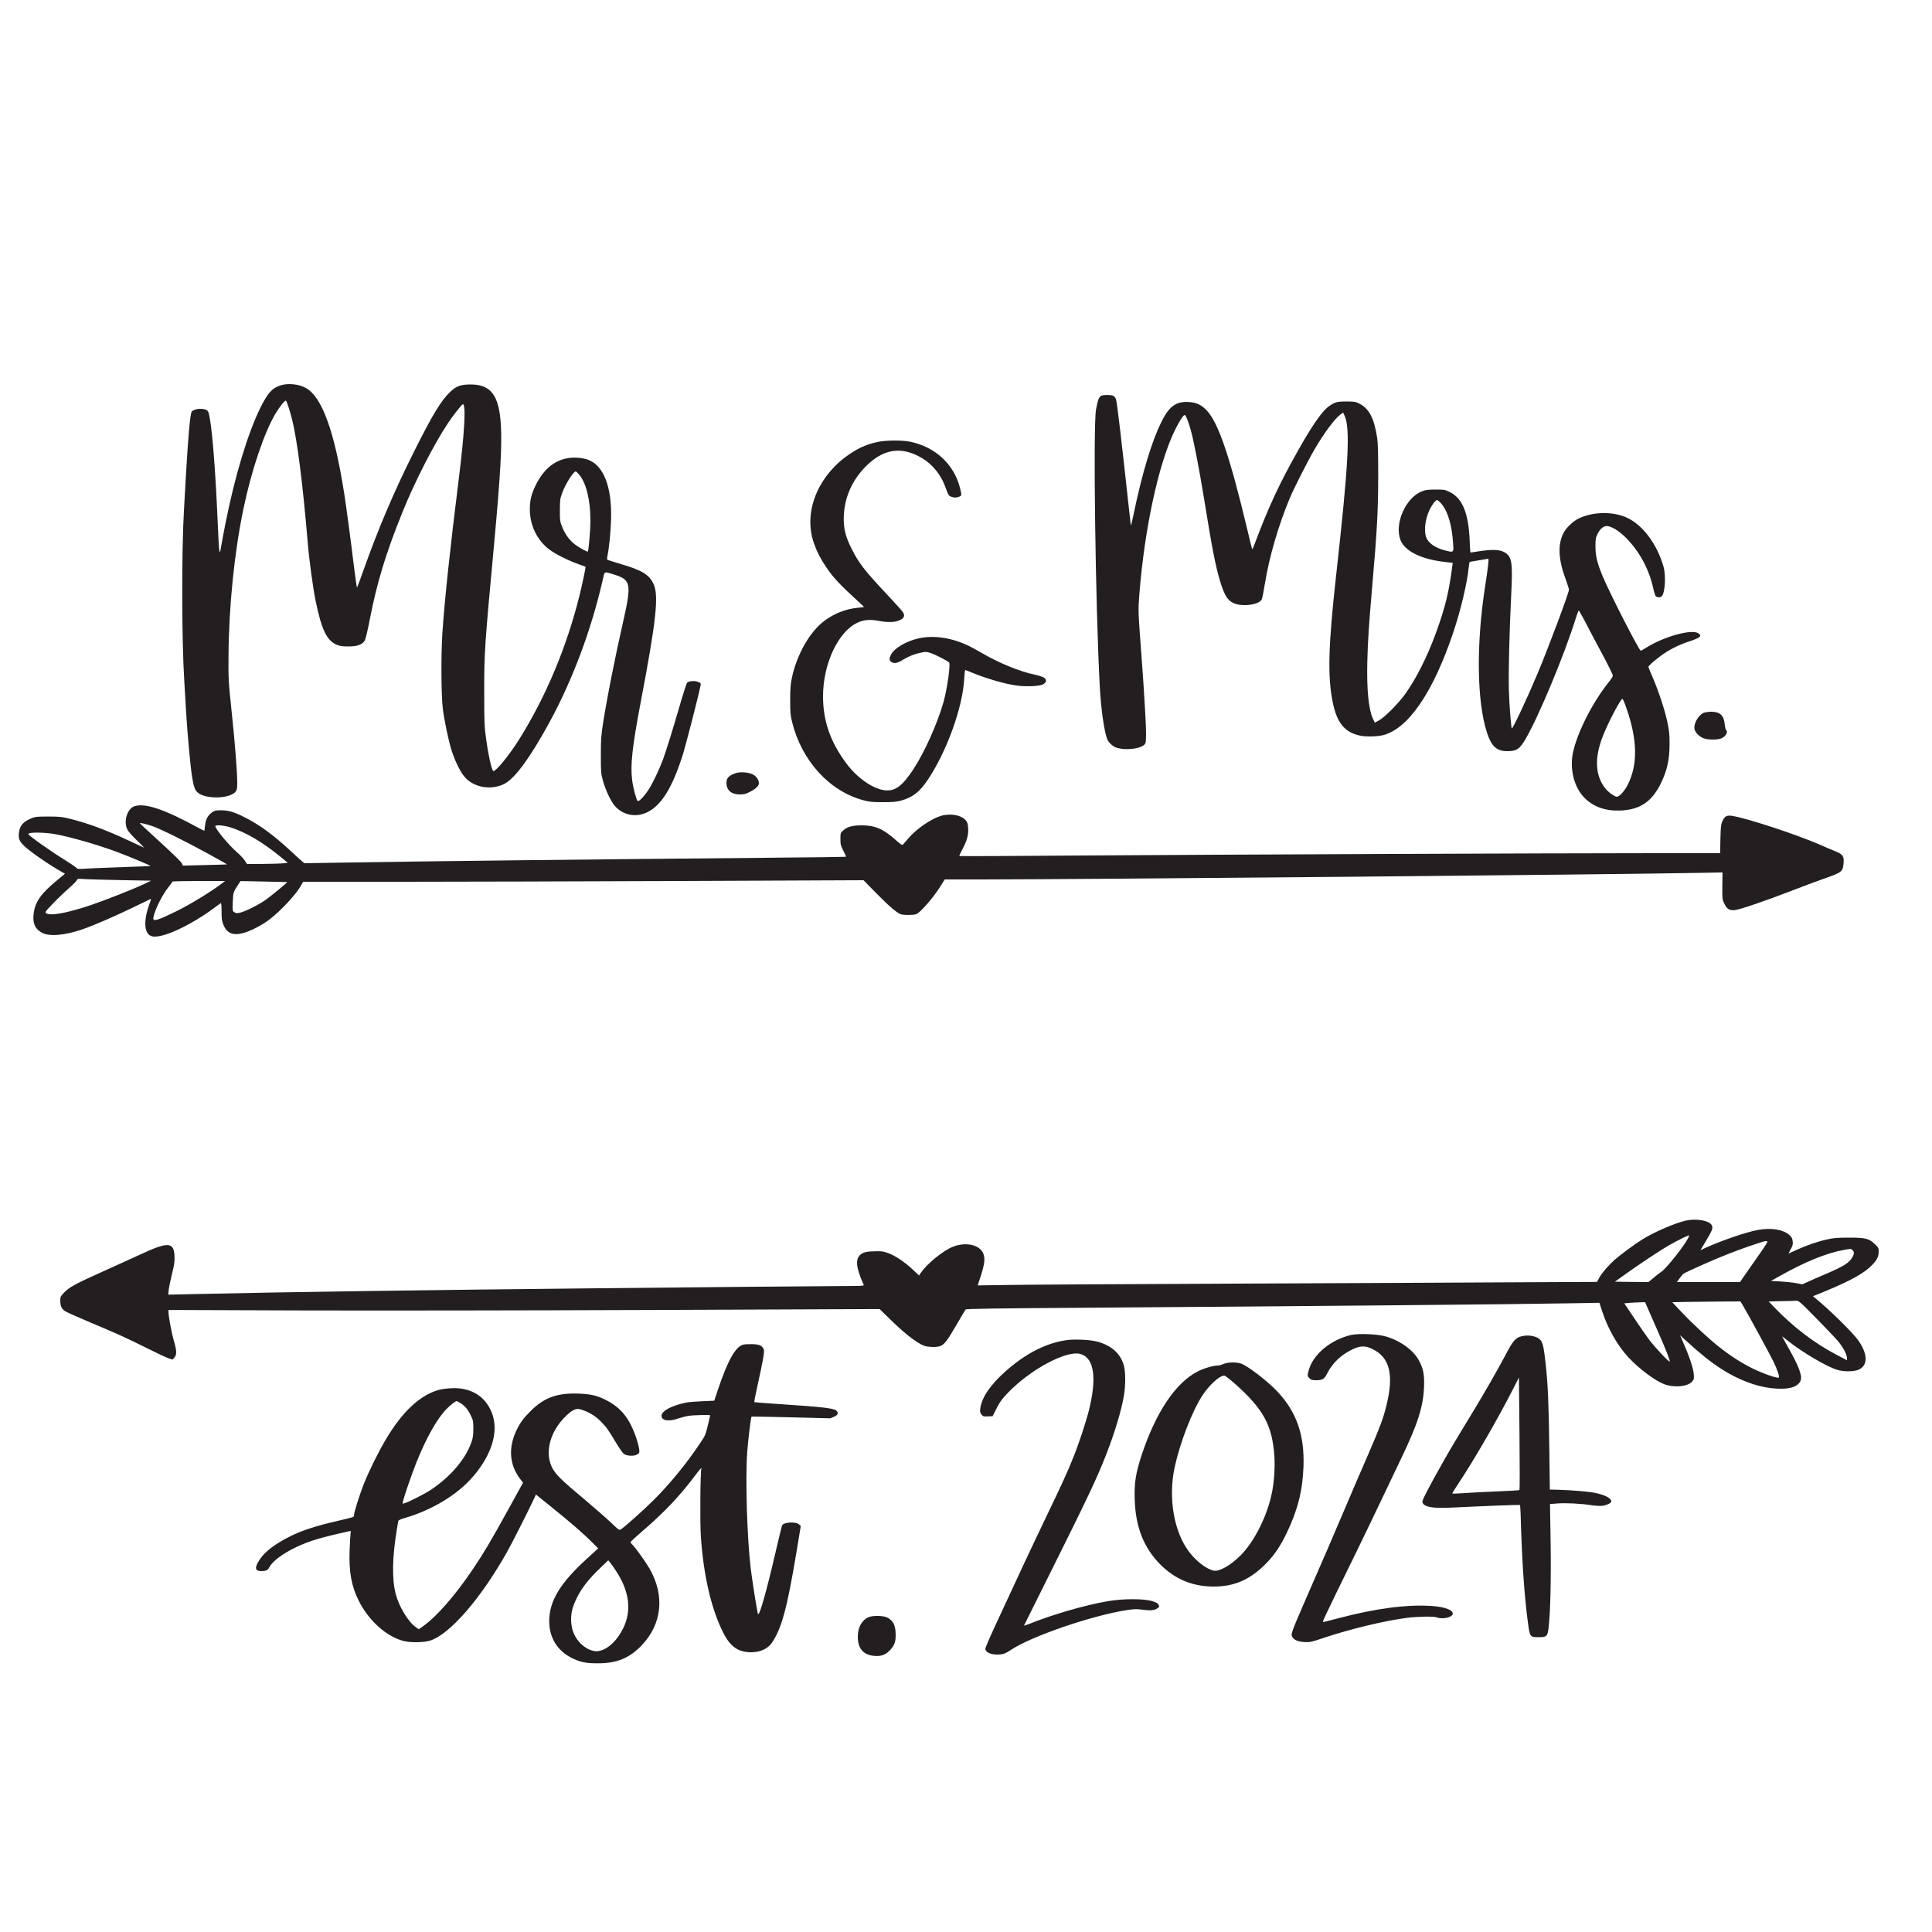 <?xml version="1.0" encoding="utf-8"?>
<!-- Generator: Adobe Illustrator 25.0.1, SVG Export Plug-In . SVG Version: 6.00 Build 0)  -->
<svg version="1.1" id="Layer_1" xmlns="http://www.w3.org/2000/svg" xmlns:xlink="http://www.w3.org/1999/xlink" x="0px" y="0px"
	 viewBox="0 0 2500 2500" style="enable-background:new 0 0 2500 2500;" xml:space="preserve">
<style type="text/css">
	.st0{fill:#231F20;}
</style>
<path transform="translate(0,2500) scale(0.1,-0.1)" class="st0" d="M3623,20011c-105-36-159-98-253-286
	c-164-332-331-885-454-1505c-24-124-50-261-57-305c-18-115-25-75-38,241c-31,719-68,1217-107,1437c-15,79-19,89-45,102
	c-59,31-180,11-193-32c-20-74-41-318-71-828c-8-143-20-343-25-445c-31-533-29-1678,5-2210c8-135,19-324,25-420c14-244,57-707,76-815
	c21-125,34-163,66-195c97-97,432-89,502,12c11,16,16,46,16,103c0,144-29,519-73,930c-41,391-42,407-40,720c4,633,75,1337,194,1905
	c103,494,267,981,414,1228c53,89,122,175,135,167c11-7,53-136,79-240c68-275,138-825,202-1585c19-230,69-601,104-769
	c76-367,142-506,268-562c43-19,69-23,152-24c118,0,182,23,214,75c12,20,37,123,66,274c93,479,211,868,428,1401
	c158,391,410,881,588,1146c68,101,177,239,189,239c42,0,20-386-55-980c-106-841-185-1580-211-1990c-18-274-15-803,6-970
	c18-150,76-425,115-545c46-141,113-277,169-340c116-134,332-173,503-93c140,66,338,334,593,801c297,545,538,1187,686,1829
	c31,135,14,126,154,82c216-68,225-118,110-624c-108-478-204-963-256-1295c-25-159-29-207-29-415c0-227,1-239,28-335
	c33-120,101-264,153-323c103-120,270-154,416-84c181,86,320,305,456,722c40,122,203,755,237,918c6,30,4,33-31,48
	c-43,18-120,13-142-10c-8-7-43-114-79-237c-105-363-192-643-234-757c-52-139-137-317-193-400c-54-81-122-150-135-137
	c-19,20-59,174-71,269c-25,199,1,432,114,1027c197,1034,232,1361,164,1510c-56,122-150,180-420,259c-95,28-176,54-180,58s-3,25,2,47
	c20,92,42,301,47,465c14,423-93,704-295,780c-33,13-91,24-138,27c-239,16-427-111-548-368c-51-106-70-188-70-299
	c0-207,93-399,250-519c79-60,248-145,379-191c49-17,91-32,92-34c5-5-44-235-83-391c-165-656-427-1280-765-1825
	c-139-225-324-449-348-425c-21,21-63,208-88,395c-26,186-27,215-27,625c-1,502,4,584,129,1930c80,865,103,1269,86,1532
	c-24,379-129,518-391,518c-126,0-183-20-260-92c-118-109-231-294-475-782c-255-509-461-993-650-1526c-43-121-81-223-84-227
	c-4-4-19,97-35,225c-40,336-103,805-131,986c-126,805-285,1246-491,1367C3871,20031,3723,20046,3623,20011z M7490,18863
	c95-107,150-330,150-601c0-119-23-388-34-399c-6-6-84,35-149,79c-76,52-140,134-180,233c-31,77-32,85-32,225c1,140,2,148,34,232
	c43,114,142,268,172,268C7455,18900,7473,18883,7490,18863z M14252,19880c-31-13-49-61-70-183c-38-226-7-2532,49-3577
	c16-310,62-618,103-698c19-37,65-78,101-92c124-48,348-19,385,49c13,25,13,169,0,381c-6,91-15,242-20,335c-6,94-19,285-30,425
	c-44,590-43,579-26,800c67,843,247,1674,455,2105c58,119,112,205,131,205c14,0,48-85,80-200c38-138,107-496,165-850
	c111-684,149-883,211-1094c63-213,113-281,229-307c125-28,290,8,314,69c6,15,24,110,41,212c55,339,174,744,320,1095
	c55,130,232,479,320,630c129,220,265,402,340,455l30,22l20-44c74-168,50-624-110-2058c-102-915-113-1310-44-1650
	c53-263,155-387,352-429c74-16,215-13,291,4c330,78,657,554,919,1340c95,284,179,639,197,833c4,39,10,72,14,72c3,0,58,9,121,20
	s116,20,118,20c10,0-4-121-37-334c-121-763-112-1514,21-1918c57-176,125-238,260-238c125,0,163,26,243,165
	c173,299,501,1090,645,1553c17,56,35,102,39,102s38-60,76-132c37-73,114-218,170-323c135-250,195-371,195-390c0-9-24-46-54-83
	c-211-265-406-649-462-911c-45-215,15-451,150-586c119-118,271-171,469-163c241,11,393,109,506,327c91,178,125,323,125,536
	c0,125-5,172-28,280c-32,154-113,399-190,579c-31,70-56,132-56,137c0,12,68,73,157,140c101,76,229,142,359,185
	c157,51,184,74,129,110c-88,57-451-45-680-191c-30-19-58-35-64-35c-20,0-399,739-489,955c-74,177-97,268-97,395c0,95,3,111,28,162
	c31,64,75,101,118,101c57,0,160-62,249-152c176-177,302-412,355-663c9-43,23-85,31-93c20-19,58-19,77,0c43,43,56,268,22,385
	c-84,292-269,538-474,632c-182,83-442,78-627-13c-71-35-159-120-193-187c-76-150-67-341,30-602c23-63,42-122,41-131
	c-2-47-271-764-410-1094c-131-311-319-712-329-701c-9,9-33,305-38,486c-7,222,6,766,30,1246c20,403,9,484-73,539
	c-71,47-170,51-387,15c-33-5-63-10-66-10s-9,73-12,163c-14,344-94,540-255,619c-64,32-71,33-187,33c-102,0-129-4-178-24
	c-208-83-355-415-276-626c54-145,266-251,572-286l105-12l-4-31c-45-351-91-538-213-876c-112-306-248-578-394-785
	c-85-121-271-309-345-348l-52-28l-26,54c-55,122-80,377-71,741c7,262,19,457,61,941c66,754,79,1001,80,1460c0,277-4,426-13,485
	c-39,259-105,385-236,450c-44,22-63,25-165,25c-123,0-155-10-237-72c-79-60-211-251-378-548c-252-446-387-737-570-1223
	c-15-40-29-71-31-69c-3,2-32,117-64,255c-225,942-374,1379-522,1538c-71,75-133,105-234,112c-168,11-258-56-362-270
	c-119-244-241-647-347-1152c-19-94-37-171-39-173c-2-3-7,22-10,54c-120,1103-171,1536-186,1579c-6,17-22,36-36,43
	C14375,19892,14285,19893,14252,19880z M18644,18490c90-100,144-278,160-533c7-105,5-107-92-83c-143,35-235,100-261,185
	c-25,85-8,221,43,334c29,65,82,137,100,137C18601,18530,18624,18512,18644,18490z M21038,15859c153-427,159-754,21-1021
	c-42-80-105-148-137-148c-28,0-108,57-146,104c-134,165-147,395-37,676c69,179,235,494,256,487C21000,15955,21020,15911,21038,15859
	z M11350,19280c-151-33-273-91-411-195c-376-282-541-734-407-1114c40-113,83-197,157-307c95-142,182-233,444-472c26-23,47-44,47-46
	s-34-6-75-10c-157-14-314-75-442-173c-185-140-351-432-415-729c-19-92-23-137-23-294c0-167,3-195,27-292c126-497,482-886,919-1003
	c82-22,115-25,254-25c130,0,174,4,234,20c148,41,237,109,339,258c248,364,461,949,479,1320c3,61,9,112,13,112s40-14,81-31
	c195-81,432-149,584-170c131-17,301-9,345,17c43,25,47,58,10,85c-14,10-70,28-124,40c-191,40-451,146-670,273c-61,35-135,76-163,90
	c-222,111-456,149-655,108c-164-34-324-127-368-212c-26-51-25-75,2-94c37-26,78-19,148,24c76,47,148,76,239,95c61,13,71,12,126-6
	c64-22,226-105,237-122c19-30-25-339-73-512c-77-274-245-648-389-868c-142-216-232-284-360-274c-155,11-368,158-513,355
	c-203,275-297,546-297,861c0,419,194,835,445,953c83,39,162,45,274,24c140-27,241-18,304,26c31,23,34,51,9,90
	c-10,15-103,118-208,230c-294,314-360,399-458,595c-71,142-98,245-98,378c0,253,99,491,282,676c231,235,468,269,736,108
	c129-78,237-210,290-353c49-132,50-134,94-147c31-9,49-10,80,0c47,14,48,18,21,122c-77,303-321,527-643,593
	C11670,19306,11461,19304,11350,19280z M22045,15776c-73-32-137-153-116-219c15-45,66-93,120-112c51-18,158-20,212-4
	c62,19,105,81,76,111c-8,7-16,41-19,76c-11,116-61,162-178,162C22104,15789,22061,15783,22045,15776z M9522,14996
	c-90-30-121-62-122-126c0-94,63-150,172-150c58,0,77,5,135,35c79,42,113,75,113,113c0,41-34,89-80,112
	C9686,15007,9580,15015,9522,14996z M1744,14569c-100-29-152-208-91-312c15-25,71-87,124-137c54-51,91-90,83-87s-97,44-196,91
	c-306,143-544,230-788,288c-73,18-122,22-251,22c-141,0-166-2-214-21c-111-45-154-94-166-190c-10-73,7-113,74-175
	c86-80,333-249,485-333l37-21l-99-82c-209-172-283-276-305-423c-18-128,11-204,101-256c94-55,298-39,533,43c150,52,423,171,668,290
	c118,57,215,104,216,104s-13-46-33-102c-43-128-54-244-27-313c31-83,102-95,257-45c175,56,435,201,638,355c30,23,60,44,66,48
	c8,4,11-27,11-106c0-92,4-122,22-169c43-110,120-146,249-114c99,24,256,105,357,184c145,113,333,316,396,427l31,55h1276
	c703,0,2334,5,3626,10l2350,10l165-168c163-166,263-252,316-272c35-13,164-13,202,1c46,16,211,203,295,334l73,115h450
	c1431,1,8080,62,9307,85l307,6l-2-173c-2-169-1-174,25-230c34-72,69-93,142-84c71,10,388,118,725,248c156,60,342,130,412,154
	c248,87,255,92,265,208c8,87-11,112-112,153c-43,17-135,56-204,87c-294,127-914,332-1116,367c-79,14-106,0-137-69
	c-18-41-21-72-25-229l-4-183h-842c-1297,0-5629-18-7404-30c-877-7-1596-10-1598-7c-3,2,13,38,35,78c62,116,84,191,79,276
	c-2,53-9,79-24,100c-56,75-203,103-331,65c-129-40-313-167-418-289c-32-37-64-74-71-82c-10-11-29,2-108,72c-152,133-257,177-427,177
	c-117,0-188-19-237-65c-37-33-37-34-37-112c0-71,4-85,38-152c21-41,36-75,34-78c-2-2-483-8-1068-13c-2397-22-4172-42-5317-60
	l-624-10l-38,32c-21,18-89,80-152,139c-214,197-391,326-572,418c-142,73-216,95-312,96c-72,0-85-3-121-28c-54-37-82-92-90-171
	c-3-36-8-66-11-66s-42,20-86,44C2131,14526,1883,14610,1744,14569z M1963,14313c103-34,424-192,730-360c136-75,246-137,245-138
	c-2-1-131-6-288-9l-285-7l-11,28c-6,17-118,126-277,272c-147,134-267,245-267,248C1810,14356,1881,14340,1963,14313z M2982,14294
	c204-65,420-193,663-393l79-66l-59-6c-33-4-152-7-265-8h-205l-28,44c-15,24-58,70-95,102c-113,97-299,323-285,345
	C2797,14329,2903,14319,2982,14294z M720,14205c207-39,546-137,794-229c154-58,439-177,434-182c-2-1-158-8-348-14s-401-15-470-19
	c-112-8-126-7-140,8c-8,10-71,53-140,96c-199,123-478,321-483,342C361,14233,575,14232,720,14205z M1580,13611l375-7l-89-43
	c-132-63-506-211-696-275c-305-102-522-141-574-103c-17,12-9,23,88,124c58,61,151,150,206,198s102,96,106,107c5,18,13,19,107,12
	C1159,13621,1374,13615,1580,13611z M2867,13565c-135-103-399-264-572-350c-272-134-324-148-309-81c21,102,116,289,194,387
	c28,34,50,66,50,71c0,4,154,8,341,8h342L2867,13565z M3717,13586c5-4-221-190-285-234c-94-65-259-147-326-162c-41-9-53-8-74,6
	c-24,16-25,17-20,133c5,122,7,127,67,219l33,51l302-6C3579,13590,3716,13587,3717,13586z M21813,9205c-141-32-409-148-561-243
	c-99-61-285-199-360-265c-80-72-168-174-199-233l-27-52l-1080-5c-595-4-2206-11-3581-17s-2692-13-2927-17l-427-6l40,121
	c49,153,58,225,34,288c-43,114-219,157-387,94c-132-49-347-225-429-350l-16-25l-82,77c-105,99-232,183-323,215c-62,22-84,24-177,21
	c-79-2-116-8-145-22c-104-52-101-166,11-413c4-10-26-13-133-13c-173,0-1968-16-3309-30c-2234-23-4010-48-5259-76l-299-7l6,62
	c4,34,23,128,43,208c30,121,35,158,32,228c-7,187-84,190-453,17c-88-41-298-136-467-212c-359-161-441-205-509-276
	c-47-51-49-55-49-109c0-65,17-101,63-132c18-12,165-78,327-146c378-159,452-193,729-331c125-63,252-122,281-132l53-17l24,27
	c32,37,30,87-7,216c-30,102-70,317-70,372v27l1708-6c939-3,3009,0,4600,6l2894,12l136-133c224-218,388-339,478-352
	c81-11,148-7,184,12c46,23,86,77,205,283c55,94,104,177,110,184c8,10,350,15,1685,24c2665,18,5500,44,6180,57l336,6l38-116
	c73-223,201-445,342-595c136-145,347-302,460-343c133-48,305-31,361,36c23,28,25,36,20,96c-7,83-61,240-152,444l-26,59l92-84
	c326-300,564-453,851-549c201-67,440-80,543-29c62,31,88,75,79,134c-11,72-62,188-154,349c-49,87-90,161-90,163s35-25,78-59
	c185-148,502-334,637-374c87-26,216-24,277,3c121,55,118,202-7,380c-71,99-368,392-548,539l-37,31l152,62c341,141,515,238,616,345
	c62,65,82,108,82,173c0,43-4,50-49,94c-76,73-120,84-336,84c-152,0-196-4-283-23c-128-29-276-80-400-138c-52-24-96-44-97-44
	c-2,0,11,25,27,56c25,46,30,63,25,102c-4,39-12,53-45,83c-78,69-232,94-397,65c-147-25-472-136-686-233l-66-31l73,122
	c81,136,93,166,74,202C22117,9207,21950,9236,21813,9205z M21844,8978c-51-100-274-382-338-428c-27-19-78-59-112-88l-64-52l-216,2
	l-217,3l134,96c183,131,443,304,564,374c100,58,257,135,263,130C21860,9013,21854,8997,21844,8978z M22870,8930c0-5-28-50-62-100
	c-35-49-115-164-178-255l-115-165h-408h-408l32,45c18,25,40,52,49,60c20,18,370,175,563,251c180,72,475,174,505,174
	C22860,8940,22870,8936,22870,8930z M23972,8823c25-23,23-52-10-104c-41-64-113-108-322-198c-102-43-215-93-251-110l-66-30l-79,15
	c-44,8-135,18-203,22l-124,7l119,67c325,182,598,293,819,333C23949,8843,23951,8842,23972,8823z M23496,7948
	c121-123,248-256,283-297c68-79,121-178,121-224v-29l-124,65c-298,155-575,367-825,629l-64,67l154,4c85,1,172,4,195,5
	C23277,8170,23277,8170,23496,7948z M22544,8123c46-73,355-640,405-743c51-106,80-194,69-206c-15-14-201,51-333,115
	c-152,75-297,168-445,286c-135,107-350,307-485,451l-116,123l163,4c90,1,288,4,440,5l278,2L22544,8123z M21323,8068
	c20-46,81-185,136-310c106-242,155-367,146-376c-9-10-191,184-267,285c-40,54-129,181-196,283l-124,185l69,6c37,3,98,6,134,7l66,2
	L21323,8068z M17485,7726c-266-61-496-253-551-460c-18-68-18-73,11-101c20-21,34-25,84-25c86,0,107,13,146,90
	c67,132,178,239,325,309c102,49,168,50,261,4c223-110,277-330,180-728c-43-175-86-289-256-680c-84-192-207-478-273-635
	c-120-284-306-715-545-1261c-69-157-133-312-142-343c-15-52-15-59-1-81c25-38,74-58,156-63c71-4,85-1,255,56
	c334,112,781,220,1070,257c141,18,348,21,388,6c73-28,199,0,205,45c7,51-104,92-276,103c-316,21-716-31-1192-156
	c-96-25-185-48-198-50c-21-5-19,1,27,98c54,116,178,370,391,804c78,160,222,459,320,665s215,452,260,545c215,447,286,670,297,925
	c6,160-8,236-64,342c-73,140-254,268-448,319C17812,7738,17575,7746,17485,7726z M19694,7710c-83-19-114-55-219-255
	c-88-166-254-457-383-670c-63-104-180-297-259-428c-79-130-209-359-290-508c-128-239-144-274-135-294c26-58,133-75,382-63
	c449,22,874,38,878,33c3-3,7-58,9-123c16-593,48-1057,94-1397c25-188,27-190,139-190c105,0,116,10,129,125c23,194,33,621,26,1106
	l-8,492l91,7c110,9,312-1,442-22c54-8,117-12,146-8c50,6,114,36,114,54c0,43-72,83-199,111c-85,19-315,38-501,43l-95,2l-7,535
	c-7,577-19,841-48,1100c-24,211-36,264-67,300C19892,7709,19783,7732,19694,7710z M19662,5719c-4-4-135-12-292-18s-350-16-429-22
	c-79-5-146-8-148-5c-3,2,27,51,65,108c207,309,525,858,723,1248l74,145l7-725C19666,6051,19666,5722,19662,5719z M13805,7659
	c-265-35-536-174-797-407c-194-173-305-336-323-477c-6-42-4-54,15-78c21-26,27-28,83-25l62,3l40,80c51,102,73,133,159,224
	c289,300,754,550,935,501c179-48,218-307,110-735c-37-147-129-427-197-595c-80-202-153-360-360-790c-182-380-346-729-653-1394
	c-71-153-129-288-129-301c0-43,66-75,154-75c72,0,106,12,185,65c265,175,1052,444,1497,511c94,14,122,15,206,4c102-14,150-8,193,24
	c16,12,18,18,8,39s-28,31-85,49c-105,33-383,32-572-1c-309-54-714-172-1033-300c-29-11-53-19-53-17s145,293,322,647
	c503,1009,618,1251,734,1547c118,299,207,596,239,792c20,124,20,298-1,375c-41,158-162,267-351,316
	C14101,7664,13909,7673,13805,7659z M9613,7599c-99-30-197-206-324-584l-47-140l-154-7c-84-3-178-11-208-17c-188-38-320-109-320-171
	c0-63,93-79,217-35c38,13,99,29,134,34c62,10,279,15,279,7c0-3-14-62-31-132c-29-120-35-134-101-231c-175-262-390-525-599-733
	c-124-124-379-352-424-379c-23-14-27-11-127,85c-57,54-212,190-345,302c-274,229-347,299-397,374c-109,164-80,408,72,609
	c68,89,154,166,204,181c36,11,48,9,106-11c83-29,161-78,226-144c71-71,96-106,190-264c45-75,93-145,107-155c37-28,125-34,169-11
	c33,17,35,21,32,63c-2,25-18,91-37,147c-85,254-193,392-385,492c-118,62-203,82-366,88c-276,10-447-53-621-229
	c-93-93-136-153-183-253c-104-222-87-440,49-620l39-51l-190-345c-228-413-316-562-459-774c-235-347-462-607-647-740l-53-37l-40,28
	c-97,67-218,268-259,430c-50,193-44,478,16,839c8,50,17,97,19,105c3,9,34,23,72,34c356,101,689,301,893,538c235,272,329,562,256,793
	c-76,239-276,368-546,351c-52-3-119-12-148-20c-243-66-473-279-685-635c-101-169-222-414-291-588c-55-140-126-366-126-403
	c0-22,15-17-235-76c-252-58-438-119-580-189c-202-100-338-202-406-308c-69-106-61-147,29-147c53,0,77,12,97,49
	c40,79,175,179,352,263c170,80,311,122,682,204c22,5,23,3,17-33c-3-21-8-119-12-218c-10-275,24-462,119-650c129-258,359-463,582-520
	c89-22,257-20,339,5c253,79,653,537,996,1145c63,111,271,523,351,693l24,53l200-161c244-196,424-353,528-458l78-78l-148-135
	c-345-314-485-547-486-804c-1-210,100-379,282-474c113-58,189-75,351-74c243,0,405,67,563,232c264,276,302,644,103,992
	c-54,93-182,272-223,311c-13,12-23,27-23,33c0,7,71,72,157,146c279,239,491,463,688,729c43,58,75,94,71,80c-14-50-19-702-7-880
	c35-511,136-946,293-1253c90-176,192-247,358-247c117,0,215,45,268,122c126,184,198,449,318,1172l56,339l-21,20
	c-40,40-197,32-220-11c-5-9-36-138-71-287c-129-561-225-900-242-859c-10,25-74,427-93,584c-48,398-71,1159-46,1510
	c11,154,47,450,56,459c3,2,233-2,512-9l508-13l48,21c46,21,57,40,39,69c-25,39-141,54-742,94c-179,12-327,23-329,25
	c-3,3,12,82,33,177c81,365,100,476,90,503c-18,51-56,69-152,71C9684,7608,9630,7605,9613,7599z M5961,6842c58-37,95-82,133-162
	c29-60,31-73,31-170c-1-88-5-117-27-178c-78-218-267-438-518-607c-81-54-268-150-338-174l-33-10l6,32c13,63,116,360,176,510
	c127,315,263,556,385,683c52,53,117,104,135,104C5914,6870,5936,6857,5961,6842z M7974,4668c171-262,201-507,92-734
	c-81-167-208-284-328-300c-62-8-145,26-211,86c-90,82-137,193-137,325c0,96,21,172,80,290c61,121,153,238,295,373l106,102l23-28
	C7907,4767,7943,4716,7974,4668z M15831,7350c-24-11-58-20-75-20c-54,0-180-36-253-74c-288-144-546-529-730-1084
	c-77-234-97-361-90-577c12-359,117-623,333-841c190-190,418-284,689-284c275,0,482,94,690,311c101,105,177,220,254,380
	c144,300,206,547,218,859c15,412-90,712-341,977c-127,134-378,327-467,358C15998,7377,15885,7374,15831,7350z M15985,7090
	c364-325,477-533,505-928c10-146-2-334-31-477c-61-302-227-633-408-814c-127-127-274-210-345-195c-95,20-228,122-322,247
	c-195,260-269,698-184,1091c71,325,226,725,360,930c89,136,221,256,283,256C15854,7200,15917,7150,15985,7090z M11240,4074
	c-88-38-140-132-140-253c0-152,71-236,212-248c85-8,143,12,197,66c62,64,81,110,81,201c0,127-30,189-111,230
	C11431,4095,11293,4097,11240,4074z"/>
</svg>
